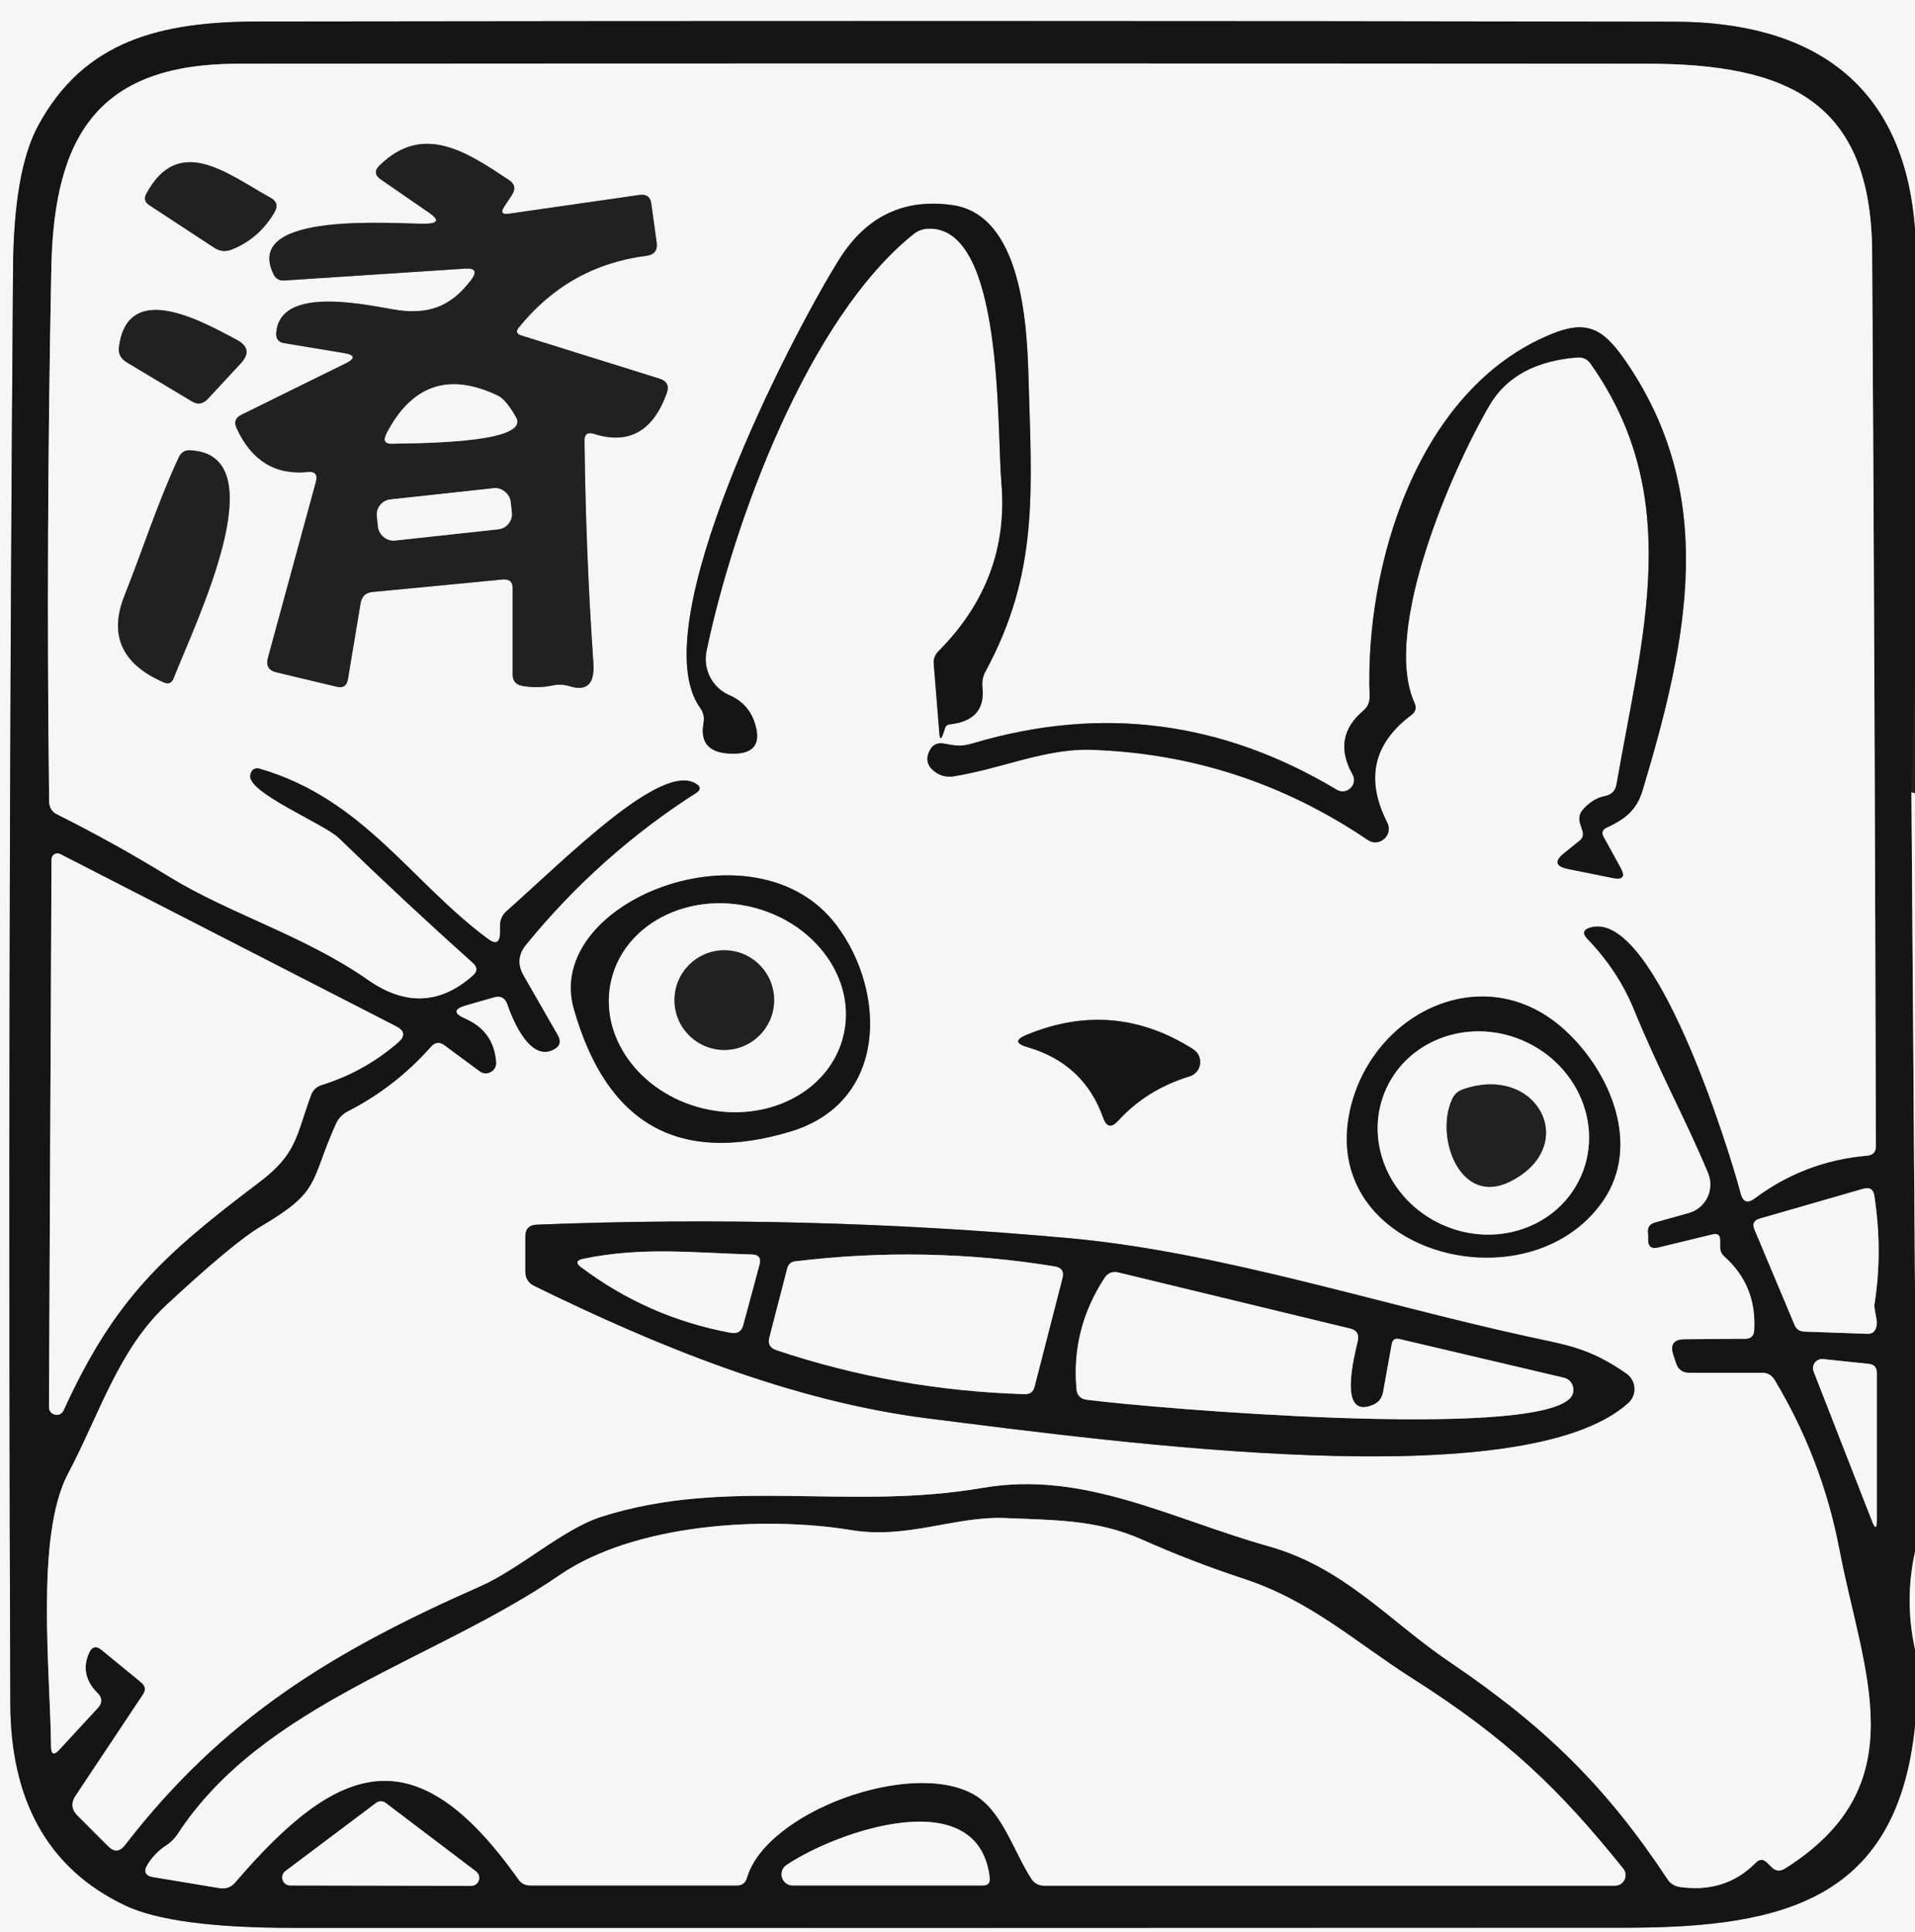 <?xml version="1.0" encoding="UTF-8" standalone="no"?>
<!DOCTYPE svg PUBLIC "-//W3C//DTD SVG 1.1//EN" "http://www.w3.org/Graphics/SVG/1.1/DTD/svg11.dtd">
<svg xmlns="http://www.w3.org/2000/svg" version="1.1" viewBox="0 0 113 114">
<rect x="0" y="0" width="113" height="114" fill="#333333" stroke="none"/>
<g stroke-width="2.00" fill="none" stroke-linecap="butt">
<path stroke="#868586" vector-effect="non-scaling-stroke" d="
  M 113.00 13.56
  C 112.38 4.91 106.91 1.29 98.79 1.28
  C 70.95 1.23 43.12 1.23 15.30 1.27
  C 9.47 1.27 4.97 2.39 2.25 7.42
  C 1.29 9.19 0.80 12.01 0.77 15.86
  C 0.55 44.10 0.50 72.34 0.61 100.58
  C 0.64 106.00 2.65 110.18 7.39 112.43
  C 9.25 113.31 12.55 113.75 17.30 113.75
  C 43.55 113.76 69.79 113.75 96.04 113.74
  C 105.40 113.73 111.97 111.99 113.00 101.81"
/>
<path stroke="#1c1b1c" vector-effect="non-scaling-stroke" d="
  M 113.00 39.56
  L 112.79 46.75"
/>
<path stroke="#868586" vector-effect="non-scaling-stroke" d="
  M 112.79 46.75
  L 113.00 76.06"
/>
<path stroke="#868586" vector-effect="non-scaling-stroke" d="
  M 113.00 91.56
  C 112.58 93.48 112.58 95.40 113.00 97.31"
/>
<path stroke="#868586" vector-effect="non-scaling-stroke" d="
  M 97.25 73.13
  C 97.26 73.01 97.25 72.88 97.24 72.75
  C 97.20 72.42 97.34 72.22 97.65 72.13
  L 99.65 71.57
  C 100.66 71.29 101.19 70.19 100.79 69.22
  C 99.40 65.89 98.04 63.53 96.39 59.52
  C 95.77 58.02 94.87 56.66 93.70 55.44
  C 93.33 55.07 93.41 54.82 93.92 54.70
  C 97.66 53.81 101.98 67.63 102.72 70.43
  C 102.85 70.93 103.13 71.02 103.54 70.71
  C 105.51 69.24 107.72 68.40 110.17 68.19
  C 110.52 68.16 110.69 67.98 110.69 67.63
  C 110.65 50.05 110.58 32.46 110.47 14.86
  C 110.41 5.98 105.51 3.76 97.14 3.76
  C 69.45 3.74 41.75 3.74 14.05 3.76
  C 5.93 3.77 3.19 7.84 3.03 15.79
  C 2.82 26.28 2.77 36.78 2.90 47.29
  C 2.91 47.64 3.06 47.90 3.37 48.05
  C 5.63 49.18 7.84 50.41 9.99 51.73
  C 13.57 53.93 17.95 55.19 21.72 57.82
  C 23.91 59.35 25.97 59.27 27.90 57.56
  C 28.18 57.31 28.18 57.07 27.90 56.82
  C 25.21 54.41 22.57 51.95 19.98 49.44
  C 19.12 48.61 14.55 46.76 14.76 45.73
  C 14.83 45.39 15.03 45.27 15.36 45.36
  C 21.46 47.15 24.24 52.01 28.78 55.38
  C 29.26 55.74 29.50 55.62 29.50 55.02
  L 29.50 54.60
  C 29.50 54.27 29.63 53.99 29.88 53.76
  C 33.53 50.52 39.10 44.87 41.11 46.26
  C 41.36 46.43 41.36 46.61 41.10 46.78
  C 37.28 49.22 33.93 52.21 31.05 55.74
  C 30.58 56.31 30.53 56.92 30.90 57.56
  L 32.92 61.08
  C 33.13 61.45 33.05 61.74 32.66 61.94
  C 31.27 62.65 30.26 60.21 29.93 59.25
  C 29.80 58.88 29.54 58.74 29.15 58.85
  L 27.51 59.32
  C 26.77 59.53 26.75 59.79 27.45 60.10
  C 28.58 60.59 29.19 61.45 29.28 62.67
  C 29.32 63.20 28.72 63.53 28.30 63.21
  L 26.24 61.69
  C 25.94 61.46 25.67 61.49 25.42 61.78
  C 24.03 63.35 22.40 64.62 20.52 65.58
  C 20.20 65.75 19.97 65.99 19.82 66.32
  C 18.25 69.83 18.98 70.25 15.39 72.37
  C 14.32 73.00 12.47 74.54 9.84 76.98
  C 7.00 79.60 5.83 83.54 4.02 86.94
  C 2.06 90.62 2.98 98.76 3.01 103.05
  C 3.02 103.52 3.18 103.59 3.50 103.24
  L 5.77 100.78
  C 6.05 100.48 6.05 100.19 5.76 99.90
  C 5.04 99.18 4.87 98.39 5.26 97.52
  C 5.43 97.15 5.68 97.09 5.99 97.35
  L 8.32 99.26
  C 8.58 99.47 8.62 99.72 8.43 99.99
  L 4.45 105.97
  C 4.18 106.38 4.22 106.77 4.57 107.12
  L 6.38 108.93
  C 6.73 109.29 7.06 109.27 7.37 108.87
  C 13.16 101.38 19.59 97.45 28.33 93.60
  C 30.69 92.56 33.22 90.21 35.50 89.49
  C 42.95 87.12 50.05 89.16 57.98 87.79
  C 63.95 86.76 69.03 89.59 74.84 91.23
  C 79.36 92.50 81.98 95.66 85.57 98.08
  C 91.29 101.95 94.85 105.52 98.39 110.87
  C 98.56 111.14 98.81 111.29 99.13 111.34
  C 100.91 111.59 102.40 111.12 103.59 109.92
  C 103.82 109.68 104.06 109.68 104.29 109.92
  L 104.54 110.17
  C 104.77 110.40 105.03 110.43 105.31 110.26
  C 113.16 105.34 109.93 98.69 108.54 91.44
  C 107.86 87.87 106.58 84.52 104.71 81.41
  C 104.54 81.14 104.30 81.00 103.98 81.00
  L 99.68 81.00
  C 99.27 81.00 99.01 80.80 98.89 80.41
  L 98.73 79.93
  C 98.54 79.32 98.77 79.02 99.40 79.02
  L 103.00 78.99
  C 103.31 78.99 103.48 78.83 103.51 78.52
  C 103.62 76.75 103.04 75.29 101.75 74.14
  C 101.59 74.00 101.51 73.82 101.50 73.60
  C 101.50 73.46 101.50 73.32 101.50 73.18
  C 101.50 72.88 101.36 72.76 101.07 72.83
  L 97.85 73.61
  C 97.44 73.71 97.24 73.55 97.25 73.13"
/>
<path stroke="#868586" vector-effect="non-scaling-stroke" d="
  M 15.29 69.76
  C 17.50 68.09 17.45 67.10 18.34 64.65
  C 18.45 64.32 18.68 64.11 19.01 64.01
  C 20.70 63.48 22.19 62.64 23.49 61.51
  C 23.92 61.14 23.89 60.82 23.38 60.56
  L 3.55 50.39
  C 3.32 50.27 3.04 50.44 3.04 50.70
  L 2.89 83.03
  C 2.89 83.51 3.55 83.66 3.75 83.22
  C 6.77 76.61 9.62 74.05 15.29 69.76"
/>
<path stroke="#868586" vector-effect="non-scaling-stroke" d="
  M 110.60 77.01
  C 110.94 74.92 110.94 72.76 110.60 70.55
  C 110.54 70.17 110.32 70.03 109.95 70.14
  L 103.84 71.90
  C 103.49 72.00 103.39 72.22 103.53 72.55
  L 105.89 78.17
  C 106.00 78.43 106.19 78.56 106.48 78.57
  L 110.19 78.70
  C 110.47 78.71 110.64 78.58 110.71 78.31
  C 110.75 78.17 110.76 78.04 110.74 77.92
  C 110.64 77.36 110.59 77.06 110.60 77.01"
/>
<path stroke="#868586" vector-effect="non-scaling-stroke" d="
  M 107.58 80.19
  C 107.17 80.15 106.87 80.55 107.02 80.93
  L 110.46 89.74
  C 110.65 90.23 110.75 90.21 110.75 89.69
  L 110.75 81.01
  C 110.75 80.68 110.59 80.50 110.26 80.47
  L 107.58 80.19"
/>
<path stroke="#868586" vector-effect="non-scaling-stroke" d="
  M 9.80 108.89
  C 9.38 109.16 9.02 109.53 8.72 109.99
  C 8.45 110.42 8.56 110.68 9.06 110.76
  L 12.98 111.41
  C 13.34 111.46 13.64 111.35 13.87 111.08
  C 19.94 104.00 24.49 102.27 30.59 110.89
  C 30.76 111.13 30.99 111.25 31.29 111.25
  L 43.48 111.25
  C 43.79 111.25 43.98 111.10 44.07 110.81
  C 45.19 106.93 53.69 103.79 57.43 105.86
  C 59.12 106.80 59.78 109.17 60.85 110.84
  C 61.03 111.12 61.29 111.26 61.62 111.26
  L 95.30 111.26
  C 95.82 111.26 96.11 110.66 95.78 110.25
  C 91.99 105.53 88.87 102.55 83.35 99.04
  C 79.94 96.87 77.34 94.44 73.35 93.14
  C 71.32 92.47 69.34 91.71 67.39 90.84
  C 64.69 89.64 62.18 89.70 59.34 89.57
  C 56.36 89.44 53.55 90.83 50.23 90.28
  C 45.09 89.44 37.47 89.89 33.03 92.93
  C 25.68 97.99 15.52 100.50 10.48 108.22
  C 10.30 108.49 10.07 108.72 9.80 108.89"
/>
<path stroke="#868586" vector-effect="non-scaling-stroke" d="
  M 16.84 110.40
  C 16.48 110.67 16.67 111.25 17.13 111.25
  L 27.81 111.27
  C 28.26 111.27 28.45 110.69 28.09 110.42
  L 22.76 106.38
  C 22.59 106.25 22.36 106.25 22.19 106.38
  L 16.84 110.40"
/>
<path stroke="#868586" vector-effect="non-scaling-stroke" d="
  M 58.40 110.79
  C 57.74 105.08 49.30 108.09 46.41 110.04
  C 45.87 110.41 46.13 111.25 46.78 111.25
  L 57.99 111.25
  C 58.30 111.25 58.43 111.10 58.40 110.79"
/>
<path stroke="#8c8c8c" vector-effect="non-scaling-stroke" d="
  M 30.61 19.33
  C 32.58 16.89 35.09 15.48 38.16 15.09
  C 38.61 15.03 38.81 14.77 38.75 14.32
  L 38.43 12.01
  C 38.38 11.62 38.15 11.45 37.75 11.50
  L 30.03 12.61
  C 29.62 12.67 29.53 12.53 29.76 12.18
  L 30.21 11.50
  C 30.44 11.15 30.38 10.85 30.03 10.62
  C 27.56 8.98 24.98 7.23 22.40 9.76
  C 22.09 10.06 22.11 10.33 22.46 10.58
  L 25.33 12.56
  C 25.92 12.97 25.85 13.18 25.14 13.20
  C 23.48 13.24 14.25 12.38 16.15 16.20
  C 16.28 16.45 16.49 16.57 16.77 16.55
  L 27.44 15.85
  C 28.05 15.81 28.17 16.03 27.80 16.52
  C 26.58 18.12 25.23 18.63 23.11 18.24
  C 20.99 17.86 16.50 16.99 16.30 19.64
  C 16.27 19.99 16.43 20.19 16.78 20.25
  L 20.29 20.83
  C 20.96 20.94 20.99 21.15 20.38 21.45
  L 14.23 24.48
  C 13.89 24.65 13.80 24.91 13.96 25.26
  C 14.83 27.17 16.23 28.04 18.15 27.85
  C 18.59 27.80 18.75 28.00 18.64 28.43
  L 15.81 38.81
  C 15.68 39.27 15.85 39.56 16.31 39.67
  L 19.87 40.52
  C 20.24 40.61 20.46 40.47 20.53 40.08
  L 21.28 35.58
  C 21.35 35.19 21.58 34.97 21.97 34.93
  L 29.69 34.19
  C 30.06 34.16 30.25 34.33 30.25 34.70
  L 30.25 39.79
  C 30.25 40.18 30.44 40.40 30.82 40.47
  C 31.41 40.58 32.02 40.57 32.64 40.44
  C 32.97 40.37 33.29 40.39 33.61 40.49
  C 34.83 40.86 35.09 40.12 35.01 39.05
  C 34.71 34.74 34.54 30.39 34.49 26.01
  C 34.48 25.62 34.67 25.48 35.05 25.60
  C 37.10 26.25 38.53 25.45 39.34 23.21
  C 39.50 22.77 39.36 22.48 38.91 22.34
  L 30.75 19.79
  C 30.48 19.70 30.43 19.55 30.61 19.33"
/>
<path stroke="#8c8c8c" vector-effect="non-scaling-stroke" d="
  M 15.97 11.67
  C 13.50 10.32 10.56 7.83 8.63 11.44
  C 8.49 11.71 8.55 11.93 8.80 12.10
  L 12.63 14.61
  C 12.97 14.84 13.33 14.87 13.71 14.71
  C 14.77 14.28 15.60 13.55 16.20 12.52
  C 16.41 12.16 16.34 11.88 15.97 11.67"
/>
<path stroke="#868586" vector-effect="non-scaling-stroke" d="
  M 56.05 42.74
  C 57.48 42.58 58.12 41.84 57.97 40.53
  C 57.94 40.22 57.99 39.92 58.14 39.64
  C 61.31 33.80 60.88 29.01 60.69 22.28
  C 60.60 19.13 60.29 12.66 56.18 12.10
  C 53.33 11.70 51.10 12.77 49.51 15.32
  C 46.60 19.97 37.86 36.96 41.31 41.76
  C 41.51 42.04 41.58 42.35 41.51 42.68
  C 41.30 43.87 41.88 44.47 43.27 44.47
  C 44.48 44.47 44.91 43.89 44.56 42.73
  C 44.32 41.92 43.81 41.35 43.04 41.02
  C 42.03 40.58 41.47 39.49 41.69 38.42
  C 43.27 30.81 47.69 18.78 53.91 13.81
  C 54.16 13.61 54.45 13.50 54.78 13.49
  C 59.24 13.35 58.81 25.21 59.09 28.49
  C 59.42 32.28 58.19 35.59 55.39 38.41
  C 55.17 38.63 55.07 38.89 55.10 39.19
  L 55.43 43.26
  C 55.46 43.65 55.53 43.65 55.66 43.28
  C 55.69 43.18 55.73 43.08 55.76 42.98
  C 55.81 42.83 55.90 42.75 56.05 42.74"
/>
<path stroke="#8c8c8c" vector-effect="non-scaling-stroke" d="
  M 13.97 20.05
  C 12.09 19.06 7.55 16.42 7.02 20.47
  C 6.97 20.86 7.12 21.15 7.45 21.36
  L 11.30 23.67
  C 11.65 23.89 11.97 23.85 12.26 23.54
  L 14.20 21.45
  C 14.73 20.88 14.66 20.42 13.97 20.05"
/>
<path stroke="#868586" vector-effect="non-scaling-stroke" d="
  M 94.81 48.83
  C 95.88 48.33 96.56 47.84 96.93 46.62
  C 99.62 37.67 101.41 29.12 95.81 21.14
  C 94.54 19.34 93.56 18.87 91.50 19.73
  C 83.64 22.97 80.53 33.36 80.82 41.08
  C 80.83 41.42 80.71 41.70 80.46 41.92
  C 79.21 42.97 78.99 44.23 79.81 45.69
  C 80.15 46.29 79.47 46.95 78.88 46.60
  C 72.10 42.53 64.95 41.62 57.44 43.85
  C 56.67 44.08 56.42 44.00 55.68 43.87
  C 55.31 43.81 55.04 43.94 54.87 44.26
  C 54.59 44.79 54.71 45.23 55.23 45.58
  C 55.54 45.79 55.88 45.86 56.25 45.81
  C 59.09 45.36 61.66 44.16 64.37 44.24
  C 70.29 44.43 75.74 46.20 80.71 49.56
  C 81.39 50.02 82.23 49.27 81.86 48.54
  C 80.56 45.99 81.03 43.87 83.28 42.19
  C 83.53 42.00 83.60 41.77 83.47 41.48
  C 81.53 37.21 85.66 27.73 87.90 23.90
  C 88.89 22.22 90.62 21.28 93.09 21.09
  C 93.41 21.07 93.66 21.19 93.85 21.45
  C 99.43 29.33 96.89 37.56 95.39 46.27
  C 95.32 46.66 95.10 46.89 94.71 46.97
  C 94.24 47.06 93.81 47.32 93.43 47.74
  C 93.20 47.99 93.14 48.27 93.24 48.60
  L 93.38 49.03
  C 93.45 49.27 93.39 49.46 93.20 49.61
  L 92.33 50.31
  C 91.70 50.80 91.77 51.13 92.56 51.28
  L 95.19 51.81
  C 95.76 51.92 95.91 51.72 95.63 51.21
  L 94.63 49.39
  C 94.49 49.14 94.55 48.95 94.81 48.83"
/>
<path stroke="#8c8c8c" vector-effect="non-scaling-stroke" d="
  M 7.35 35.13
  C 6.41 37.49 7.19 39.20 9.68 40.27
  C 9.94 40.38 10.12 40.31 10.23 40.05
  C 11.67 36.45 16.32 26.84 11.24 26.57
  C 10.92 26.55 10.69 26.69 10.55 26.98
  C 9.31 29.64 8.43 32.42 7.35 35.13"
/>
<path stroke="#868586" vector-effect="non-scaling-stroke" d="
  M 49.38 54.62
  C 44.63 48.25 32.06 53.17 33.86 59.52
  C 35.79 66.33 40.05 68.74 46.63 66.77
  C 52.39 65.04 52.31 58.54 49.38 54.62"
/>
<path stroke="#868586" vector-effect="non-scaling-stroke" d="
  M 92.38 60.82
  C 87.70 56.48 81.05 59.65 79.69 65.38
  C 77.66 73.97 90.18 77.26 94.60 70.84
  C 96.82 67.60 95.07 63.31 92.38 60.82"
/>
<path stroke="#868586" vector-effect="non-scaling-stroke" d="
  M 70.41 61.91
  C 67.30 59.93 64.03 59.64 60.60 61.05
  C 59.90 61.33 59.91 61.58 60.64 61.79
  C 62.85 62.43 64.34 63.82 65.10 65.96
  C 65.29 66.50 65.58 66.56 65.97 66.14
  C 67.11 64.89 68.52 64.02 70.19 63.51
  C 70.92 63.29 71.05 62.32 70.41 61.91"
/>
<path stroke="#868586" vector-effect="non-scaling-stroke" d="
  M 95.96 81.04
  C 93.72 79.49 92.40 79.36 90.04 78.84
  C 81.08 76.87 71.94 73.87 63.12 73.06
  C 52.67 72.11 42.19 71.84 31.67 72.26
  C 31.22 72.28 31.00 72.51 31.00 72.96
  L 31.00 75.02
  C 31.00 75.42 31.18 75.71 31.54 75.88
  C 38.73 79.40 46.67 82.67 54.75 83.69
  C 66.10 85.12 89.89 88.36 96.08 82.78
  C 96.61 82.30 96.55 81.45 95.96 81.04"
/>
<path stroke="#8c8c8c" vector-effect="non-scaling-stroke" d="
  M 29.40 23.36
  C 26.50 21.96 24.30 22.70 22.81 25.58
  C 22.59 26.01 22.72 26.21 23.20 26.18
  C 23.83 26.14 31.35 26.24 30.45 24.63
  C 30.08 23.97 29.70 23.50 29.40 23.36"
/>
<path stroke="#8c8c8c" vector-effect="non-scaling-stroke" d="
  M 30.132 29.603
  C 30.08 29.11 29.63 28.75 29.14 28.806
  L 23.036 29.469
  C 22.54 29.52 22.18 29.97 22.239 30.461
  L 22.308 31.097
  C 22.36 31.59 22.81 31.95 23.3 31.894
  L 29.404 31.231
  C 29.90 31.18 30.26 30.73 30.201 30.239
  L 30.132 29.603"
/>
<path stroke="#8c8c8c" vector-effect="non-scaling-stroke" d="
  M 113.00 46.81
  C 112.93 46.79 112.86 46.77 112.79 46.75"
/>
<path stroke="#868586" vector-effect="non-scaling-stroke" d="
  M 49.763 61.115
  C 50.56 57.84 48.14 54.44 44.357 53.521
  C 40.58 52.61 36.87 54.52 36.077 57.805
  C 35.28 61.08 37.70 64.48 41.483 65.399
  C 45.26 66.31 48.97 64.40 49.763 61.115"
/>
<path stroke="#8c8c8c" vector-effect="non-scaling-stroke" d="
  M 45.68 59.01
  C 45.68 57.39 44.36 56.07 42.74 56.07
  C 41.12 56.07 39.80 57.39 39.80 59.01
  C 39.80 60.63 41.12 61.95 42.74 61.95
  C 44.36 61.95 45.68 60.63 45.68 59.01"
/>
<path stroke="#868586" vector-effect="non-scaling-stroke" d="
  M 93.258 69.473
  C 94.62 66.49 93.16 62.91 89.999 61.458
  C 86.83 60.01 83.17 61.25 81.802 64.227
  C 80.44 67.21 81.90 70.79 85.061 72.242
  C 88.23 73.69 91.89 72.45 93.258 69.473"
/>
<path stroke="#8c8c8c" vector-effect="non-scaling-stroke" d="
  M 89.12 69.71
  C 93.27 67.62 90.73 62.75 86.34 64.27
  C 86.04 64.37 85.82 64.56 85.69 64.85
  C 84.65 67.08 86.15 71.21 89.12 69.71"
/>
<path stroke="#868586" vector-effect="non-scaling-stroke" d="
  M 44.38 74.02
  C 40.92 73.92 37.86 73.55 34.39 74.28
  C 34.01 74.37 33.97 74.53 34.28 74.76
  C 36.92 76.75 39.87 78.04 43.12 78.64
  C 43.51 78.71 43.76 78.56 43.86 78.17
  L 44.82 74.61
  C 44.92 74.23 44.77 74.03 44.38 74.02"
/>
<path stroke="#868586" vector-effect="non-scaling-stroke" d="
  M 45.80 79.66
  C 50.55 81.25 55.44 82.11 60.46 82.26
  C 60.78 82.27 60.98 82.12 61.05 81.81
  L 62.69 75.43
  C 62.80 75.02 62.64 74.79 62.23 74.72
  C 57.16 73.90 52.06 73.80 46.94 74.42
  C 46.67 74.45 46.51 74.60 46.45 74.85
  L 45.40 78.91
  C 45.30 79.28 45.43 79.53 45.80 79.66"
/>
<path stroke="#868586" vector-effect="non-scaling-stroke" d="
  M 92.28 81.29
  L 82.59 79.01
  C 82.32 78.94 82.17 79.05 82.12 79.32
  L 81.61 82.15
  C 81.54 82.50 81.35 82.75 81.02 82.89
  C 78.90 83.80 79.94 79.91 80.12 79.12
  C 80.21 78.73 80.06 78.48 79.67 78.39
  L 65.99 75.08
  C 65.64 75.00 65.37 75.11 65.18 75.40
  C 63.87 77.40 63.31 79.58 63.52 81.95
  C 63.55 82.33 63.75 82.54 64.13 82.59
  C 68.34 83.13 90.09 84.92 92.61 82.54
  C 93.04 82.14 92.85 81.42 92.28 81.29"
/>
</g>
<path fill="#f6f6f6" d="
  M 0.00 0.00
  L 113.00 0.00
  L 113.00 13.56
  C 112.38 4.91 106.91 1.29 98.79 1.28
  C 70.95 1.23 43.12 1.23 15.30 1.27
  C 9.47 1.27 4.97 2.39 2.25 7.42
  C 1.29 9.19 0.80 12.01 0.77 15.86
  C 0.55 44.10 0.50 72.34 0.61 100.58
  C 0.64 106.00 2.65 110.18 7.39 112.43
  C 9.25 113.31 12.55 113.75 17.30 113.75
  C 43.55 113.76 69.79 113.75 96.04 113.74
  C 105.40 113.73 111.97 111.99 113.00 101.81
  L 113.00 114.00
  L 0.00 114.00
  L 0.00 0.00
  Z"
/>
<path fill="#161416" d="
  M 113.00 13.56
  L 113.00 39.56
  L 112.79 46.75
  L 113.00 76.06
  L 113.00 91.56
  C 112.58 93.48 112.58 95.40 113.00 97.31
  L 113.00 101.81
  C 111.97 111.99 105.40 113.73 96.04 113.74
  C 69.79 113.75 43.55 113.76 17.30 113.75
  C 12.55 113.75 9.25 113.31 7.39 112.43
  C 2.65 110.18 0.64 106.00 0.61 100.58
  C 0.50 72.34 0.55 44.10 0.77 15.86
  C 0.80 12.01 1.29 9.19 2.25 7.42
  C 4.97 2.39 9.47 1.27 15.30 1.27
  C 43.12 1.23 70.95 1.23 98.79 1.28
  C 106.91 1.29 112.38 4.91 113.00 13.56
  Z
  M 97.25 73.13
  C 97.26 73.01 97.25 72.88 97.24 72.75
  C 97.20 72.42 97.34 72.22 97.65 72.13
  L 99.65 71.57
  C 100.66 71.29 101.19 70.19 100.79 69.22
  C 99.40 65.89 98.04 63.53 96.39 59.52
  C 95.77 58.02 94.87 56.66 93.70 55.44
  C 93.33 55.07 93.41 54.82 93.92 54.70
  C 97.66 53.81 101.98 67.63 102.72 70.43
  C 102.85 70.93 103.13 71.02 103.54 70.71
  C 105.51 69.24 107.72 68.40 110.17 68.19
  C 110.52 68.16 110.69 67.98 110.69 67.63
  C 110.65 50.05 110.58 32.46 110.47 14.86
  C 110.41 5.98 105.51 3.76 97.14 3.76
  C 69.45 3.74 41.75 3.74 14.05 3.76
  C 5.93 3.77 3.19 7.84 3.03 15.79
  C 2.82 26.28 2.77 36.78 2.90 47.29
  C 2.91 47.64 3.06 47.90 3.37 48.05
  C 5.63 49.18 7.84 50.41 9.99 51.73
  C 13.57 53.93 17.95 55.19 21.72 57.82
  C 23.91 59.35 25.97 59.27 27.90 57.56
  C 28.18 57.31 28.18 57.07 27.90 56.82
  C 25.21 54.41 22.57 51.95 19.98 49.44
  C 19.12 48.61 14.55 46.76 14.76 45.73
  C 14.83 45.39 15.03 45.27 15.36 45.36
  C 21.46 47.15 24.24 52.01 28.78 55.38
  C 29.26 55.74 29.50 55.62 29.50 55.02
  L 29.50 54.60
  C 29.50 54.27 29.63 53.99 29.88 53.76
  C 33.53 50.52 39.10 44.87 41.11 46.26
  C 41.36 46.43 41.36 46.61 41.10 46.78
  C 37.28 49.22 33.93 52.21 31.05 55.74
  C 30.58 56.31 30.53 56.92 30.90 57.56
  L 32.92 61.08
  C 33.13 61.45 33.05 61.74 32.66 61.94
  C 31.27 62.65 30.26 60.21 29.93 59.25
  C 29.80 58.88 29.54 58.74 29.15 58.85
  L 27.51 59.32
  C 26.77 59.53 26.75 59.79 27.45 60.10
  C 28.58 60.59 29.19 61.45 29.28 62.67
  C 29.32 63.20 28.72 63.53 28.30 63.21
  L 26.24 61.69
  C 25.94 61.46 25.67 61.49 25.42 61.78
  C 24.03 63.35 22.40 64.62 20.52 65.58
  C 20.20 65.75 19.97 65.99 19.82 66.32
  C 18.25 69.83 18.98 70.25 15.39 72.37
  C 14.32 73.00 12.47 74.54 9.84 76.98
  C 7.00 79.60 5.83 83.54 4.02 86.94
  C 2.06 90.62 2.98 98.76 3.01 103.05
  C 3.02 103.52 3.18 103.59 3.50 103.24
  L 5.77 100.78
  C 6.05 100.48 6.05 100.19 5.76 99.90
  C 5.04 99.18 4.87 98.39 5.26 97.52
  C 5.43 97.15 5.68 97.09 5.99 97.35
  L 8.32 99.26
  C 8.58 99.47 8.62 99.72 8.43 99.99
  L 4.45 105.97
  C 4.18 106.38 4.22 106.77 4.57 107.12
  L 6.38 108.93
  C 6.73 109.29 7.06 109.27 7.37 108.87
  C 13.16 101.38 19.59 97.45 28.33 93.60
  C 30.69 92.56 33.22 90.21 35.50 89.49
  C 42.95 87.12 50.05 89.16 57.98 87.79
  C 63.95 86.76 69.03 89.59 74.84 91.23
  C 79.36 92.50 81.98 95.66 85.57 98.08
  C 91.29 101.95 94.85 105.52 98.39 110.87
  C 98.56 111.14 98.81 111.29 99.13 111.34
  C 100.91 111.59 102.40 111.12 103.59 109.92
  C 103.82 109.68 104.06 109.68 104.29 109.92
  L 104.54 110.17
  C 104.77 110.40 105.03 110.43 105.31 110.26
  C 113.16 105.34 109.93 98.69 108.54 91.44
  C 107.86 87.87 106.58 84.52 104.71 81.41
  C 104.54 81.14 104.30 81.00 103.98 81.00
  L 99.68 81.00
  C 99.27 81.00 99.01 80.80 98.89 80.41
  L 98.73 79.93
  C 98.54 79.32 98.77 79.02 99.40 79.02
  L 103.00 78.99
  C 103.31 78.99 103.48 78.83 103.51 78.52
  C 103.62 76.75 103.04 75.29 101.75 74.14
  C 101.59 74.00 101.51 73.82 101.50 73.60
  C 101.50 73.46 101.50 73.32 101.50 73.18
  C 101.50 72.88 101.36 72.76 101.07 72.83
  L 97.85 73.61
  C 97.44 73.71 97.24 73.55 97.25 73.13
  Z
  M 15.29 69.76
  C 17.50 68.09 17.45 67.10 18.34 64.65
  C 18.45 64.32 18.68 64.11 19.01 64.01
  C 20.70 63.48 22.19 62.64 23.49 61.51
  C 23.92 61.14 23.89 60.82 23.38 60.56
  L 3.55 50.39
  C 3.32 50.27 3.04 50.44 3.04 50.70
  L 2.89 83.03
  C 2.89 83.51 3.55 83.66 3.75 83.22
  C 6.77 76.61 9.62 74.05 15.29 69.76
  Z
  M 110.60 77.01
  C 110.94 74.92 110.94 72.76 110.60 70.55
  C 110.54 70.17 110.32 70.03 109.95 70.14
  L 103.84 71.90
  C 103.49 72.00 103.39 72.22 103.53 72.55
  L 105.89 78.17
  C 106.00 78.43 106.19 78.56 106.48 78.57
  L 110.19 78.70
  C 110.47 78.71 110.64 78.58 110.71 78.31
  C 110.75 78.17 110.76 78.04 110.74 77.92
  C 110.64 77.36 110.59 77.06 110.60 77.01
  Z
  M 107.58 80.19
  C 107.17 80.15 106.87 80.55 107.02 80.93
  L 110.46 89.74
  C 110.65 90.23 110.75 90.21 110.75 89.69
  L 110.75 81.01
  C 110.75 80.68 110.59 80.50 110.26 80.47
  L 107.58 80.19
  Z
  M 9.80 108.89
  C 9.38 109.16 9.02 109.53 8.72 109.99
  C 8.45 110.42 8.56 110.68 9.06 110.76
  L 12.98 111.41
  C 13.34 111.46 13.64 111.35 13.87 111.08
  C 19.94 104.00 24.49 102.27 30.59 110.89
  C 30.76 111.13 30.99 111.25 31.29 111.25
  L 43.48 111.25
  C 43.79 111.25 43.98 111.10 44.07 110.81
  C 45.19 106.93 53.69 103.79 57.43 105.86
  C 59.12 106.80 59.78 109.17 60.85 110.84
  C 61.03 111.12 61.29 111.26 61.62 111.26
  L 95.30 111.26
  C 95.82 111.26 96.11 110.66 95.78 110.25
  C 91.99 105.53 88.87 102.55 83.35 99.04
  C 79.94 96.87 77.34 94.44 73.35 93.14
  C 71.32 92.47 69.34 91.71 67.39 90.84
  C 64.69 89.64 62.18 89.70 59.34 89.57
  C 56.36 89.44 53.55 90.83 50.23 90.28
  C 45.09 89.44 37.47 89.89 33.03 92.93
  C 25.68 97.99 15.52 100.50 10.48 108.22
  C 10.30 108.49 10.07 108.72 9.80 108.89
  Z
  M 16.84 110.40
  C 16.48 110.67 16.67 111.25 17.13 111.25
  L 27.81 111.27
  C 28.26 111.27 28.45 110.69 28.09 110.42
  L 22.76 106.38
  C 22.59 106.25 22.36 106.25 22.19 106.38
  L 16.84 110.40
  Z
  M 58.40 110.79
  C 57.74 105.08 49.30 108.09 46.41 110.04
  C 45.87 110.41 46.13 111.25 46.78 111.25
  L 57.99 111.25
  C 58.30 111.25 58.43 111.10 58.40 110.79
  Z"
/>
<path fill="#f6f6f6" d="
  M 97.85 73.61
  L 101.07 72.83
  C 101.36 72.76 101.50 72.88 101.50 73.18
  C 101.50 73.32 101.50 73.46 101.50 73.60
  C 101.51 73.82 101.59 74.00 101.75 74.14
  C 103.04 75.29 103.62 76.75 103.51 78.52
  C 103.48 78.83 103.31 78.99 103.00 78.99
  L 99.40 79.02
  C 98.77 79.02 98.54 79.32 98.73 79.93
  L 98.89 80.41
  C 99.01 80.80 99.27 81.00 99.68 81.00
  L 103.98 81.00
  C 104.30 81.00 104.54 81.14 104.71 81.41
  C 106.58 84.52 107.86 87.87 108.54 91.44
  C 109.93 98.69 113.16 105.34 105.31 110.26
  C 105.03 110.43 104.77 110.40 104.54 110.17
  L 104.29 109.92
  C 104.06 109.68 103.82 109.68 103.59 109.92
  C 102.40 111.12 100.91 111.59 99.13 111.34
  C 98.81 111.29 98.56 111.14 98.39 110.87
  C 94.85 105.52 91.29 101.95 85.57 98.08
  C 81.98 95.66 79.36 92.50 74.84 91.23
  C 69.03 89.59 63.95 86.76 57.98 87.79
  C 50.05 89.16 42.95 87.12 35.50 89.49
  C 33.22 90.21 30.69 92.56 28.33 93.60
  C 19.59 97.45 13.16 101.38 7.37 108.87
  C 7.06 109.27 6.73 109.29 6.38 108.93
  L 4.57 107.12
  C 4.22 106.77 4.18 106.38 4.45 105.97
  L 8.43 99.99
  C 8.62 99.72 8.58 99.47 8.32 99.26
  L 5.99 97.35
  C 5.68 97.09 5.43 97.15 5.26 97.52
  C 4.87 98.39 5.04 99.18 5.76 99.90
  C 6.05 100.19 6.05 100.48 5.77 100.78
  L 3.50 103.24
  C 3.18 103.59 3.02 103.52 3.01 103.05
  C 2.98 98.76 2.06 90.62 4.02 86.94
  C 5.83 83.54 7.00 79.60 9.84 76.98
  C 12.47 74.54 14.32 73.00 15.39 72.37
  C 18.98 70.25 18.25 69.83 19.82 66.32
  C 19.97 65.99 20.20 65.75 20.52 65.58
  C 22.40 64.62 24.03 63.35 25.42 61.78
  C 25.67 61.49 25.94 61.46 26.24 61.69
  L 28.30 63.21
  C 28.72 63.53 29.32 63.20 29.28 62.67
  C 29.19 61.45 28.58 60.59 27.45 60.10
  C 26.75 59.79 26.77 59.53 27.51 59.32
  L 29.15 58.85
  C 29.54 58.74 29.80 58.88 29.93 59.25
  C 30.26 60.21 31.27 62.65 32.66 61.94
  C 33.05 61.74 33.13 61.45 32.92 61.08
  L 30.90 57.56
  C 30.53 56.92 30.58 56.31 31.05 55.74
  C 33.93 52.21 37.28 49.22 41.10 46.78
  C 41.36 46.61 41.36 46.43 41.11 46.26
  C 39.10 44.87 33.53 50.52 29.88 53.76
  C 29.63 53.99 29.50 54.27 29.50 54.60
  L 29.50 55.02
  C 29.50 55.62 29.26 55.74 28.78 55.38
  C 24.24 52.01 21.46 47.15 15.36 45.36
  C 15.03 45.27 14.83 45.39 14.76 45.73
  C 14.55 46.76 19.12 48.61 19.98 49.44
  C 22.57 51.95 25.21 54.41 27.90 56.82
  C 28.18 57.07 28.18 57.31 27.90 57.56
  C 25.97 59.27 23.91 59.35 21.72 57.82
  C 17.95 55.19 13.57 53.93 9.99 51.73
  C 7.84 50.41 5.63 49.18 3.37 48.05
  C 3.06 47.90 2.91 47.64 2.90 47.29
  C 2.77 36.78 2.82 26.28 3.03 15.79
  C 3.19 7.84 5.93 3.77 14.05 3.76
  C 41.75 3.74 69.45 3.74 97.14 3.76
  C 105.51 3.76 110.41 5.98 110.47 14.86
  C 110.58 32.46 110.65 50.05 110.69 67.63
  C 110.69 67.98 110.52 68.16 110.17 68.19
  C 107.72 68.40 105.51 69.24 103.54 70.71
  C 103.13 71.02 102.85 70.93 102.72 70.43
  C 101.98 67.63 97.66 53.81 93.92 54.70
  C 93.41 54.82 93.33 55.07 93.70 55.44
  C 94.87 56.66 95.77 58.02 96.39 59.52
  C 98.04 63.53 99.40 65.89 100.79 69.22
  C 101.19 70.19 100.66 71.29 99.65 71.57
  L 97.65 72.13
  C 97.34 72.22 97.20 72.42 97.24 72.75
  C 97.25 72.88 97.26 73.01 97.25 73.13
  C 97.24 73.55 97.44 73.71 97.85 73.61
  Z
  M 30.61 19.33
  C 32.58 16.89 35.09 15.48 38.16 15.09
  C 38.61 15.03 38.81 14.77 38.75 14.32
  L 38.43 12.01
  C 38.38 11.62 38.15 11.45 37.75 11.50
  L 30.03 12.61
  C 29.62 12.67 29.53 12.53 29.76 12.18
  L 30.21 11.50
  C 30.44 11.15 30.38 10.85 30.03 10.62
  C 27.56 8.98 24.98 7.23 22.40 9.76
  C 22.09 10.06 22.11 10.33 22.46 10.58
  L 25.33 12.56
  C 25.92 12.97 25.85 13.18 25.14 13.20
  C 23.48 13.24 14.25 12.38 16.15 16.20
  C 16.28 16.45 16.49 16.57 16.77 16.55
  L 27.44 15.85
  C 28.05 15.81 28.17 16.03 27.80 16.52
  C 26.58 18.12 25.23 18.63 23.11 18.24
  C 20.99 17.86 16.50 16.99 16.30 19.64
  C 16.27 19.99 16.43 20.19 16.78 20.25
  L 20.29 20.83
  C 20.96 20.94 20.99 21.15 20.38 21.45
  L 14.23 24.48
  C 13.89 24.65 13.80 24.91 13.96 25.26
  C 14.83 27.17 16.23 28.04 18.15 27.85
  C 18.59 27.80 18.75 28.00 18.64 28.43
  L 15.81 38.81
  C 15.68 39.27 15.85 39.56 16.31 39.67
  L 19.87 40.52
  C 20.24 40.61 20.46 40.47 20.53 40.08
  L 21.28 35.58
  C 21.35 35.19 21.58 34.97 21.97 34.93
  L 29.69 34.19
  C 30.06 34.16 30.25 34.33 30.25 34.70
  L 30.25 39.79
  C 30.25 40.18 30.44 40.40 30.82 40.47
  C 31.41 40.58 32.02 40.57 32.64 40.44
  C 32.97 40.37 33.29 40.39 33.61 40.49
  C 34.83 40.86 35.09 40.12 35.01 39.05
  C 34.71 34.74 34.54 30.39 34.49 26.01
  C 34.48 25.62 34.67 25.48 35.05 25.60
  C 37.10 26.25 38.53 25.45 39.34 23.21
  C 39.50 22.77 39.36 22.48 38.91 22.34
  L 30.75 19.79
  C 30.48 19.70 30.43 19.55 30.61 19.33
  Z
  M 15.97 11.67
  C 13.50 10.32 10.56 7.83 8.63 11.44
  C 8.49 11.71 8.55 11.93 8.80 12.10
  L 12.63 14.61
  C 12.97 14.84 13.33 14.87 13.71 14.71
  C 14.77 14.28 15.60 13.55 16.20 12.52
  C 16.41 12.16 16.34 11.88 15.97 11.67
  Z
  M 56.05 42.74
  C 57.48 42.58 58.12 41.84 57.97 40.53
  C 57.94 40.22 57.99 39.92 58.14 39.64
  C 61.31 33.80 60.88 29.01 60.69 22.28
  C 60.60 19.13 60.29 12.66 56.18 12.10
  C 53.33 11.70 51.10 12.77 49.51 15.32
  C 46.60 19.97 37.86 36.96 41.31 41.76
  C 41.51 42.04 41.58 42.35 41.51 42.68
  C 41.30 43.87 41.88 44.47 43.27 44.47
  C 44.48 44.47 44.91 43.89 44.56 42.73
  C 44.32 41.92 43.81 41.35 43.04 41.02
  C 42.03 40.58 41.47 39.49 41.69 38.42
  C 43.27 30.81 47.69 18.78 53.91 13.81
  C 54.16 13.61 54.45 13.50 54.78 13.49
  C 59.24 13.35 58.81 25.21 59.09 28.49
  C 59.42 32.28 58.19 35.59 55.39 38.41
  C 55.17 38.63 55.07 38.89 55.10 39.19
  L 55.43 43.26
  C 55.46 43.65 55.53 43.65 55.66 43.28
  C 55.69 43.18 55.73 43.08 55.76 42.98
  C 55.81 42.83 55.90 42.75 56.05 42.74
  Z
  M 13.97 20.05
  C 12.09 19.06 7.55 16.42 7.02 20.47
  C 6.97 20.86 7.12 21.15 7.45 21.36
  L 11.30 23.67
  C 11.65 23.89 11.97 23.85 12.26 23.54
  L 14.20 21.45
  C 14.73 20.88 14.66 20.42 13.97 20.05
  Z
  M 94.81 48.83
  C 95.88 48.33 96.56 47.84 96.93 46.62
  C 99.62 37.67 101.41 29.12 95.81 21.14
  C 94.54 19.34 93.56 18.87 91.50 19.73
  C 83.64 22.97 80.53 33.36 80.82 41.08
  C 80.83 41.42 80.71 41.70 80.46 41.92
  C 79.21 42.97 78.99 44.23 79.81 45.69
  C 80.15 46.29 79.47 46.95 78.88 46.60
  C 72.10 42.53 64.95 41.62 57.44 43.85
  C 56.67 44.08 56.42 44.00 55.68 43.87
  C 55.31 43.81 55.04 43.94 54.87 44.26
  C 54.59 44.79 54.71 45.23 55.23 45.58
  C 55.54 45.79 55.88 45.86 56.25 45.81
  C 59.09 45.36 61.66 44.16 64.37 44.24
  C 70.29 44.43 75.74 46.20 80.71 49.56
  C 81.39 50.02 82.23 49.27 81.86 48.54
  C 80.56 45.99 81.03 43.87 83.28 42.19
  C 83.53 42.00 83.60 41.77 83.47 41.48
  C 81.53 37.21 85.66 27.73 87.90 23.90
  C 88.89 22.22 90.62 21.28 93.09 21.09
  C 93.41 21.07 93.66 21.19 93.85 21.45
  C 99.43 29.33 96.89 37.56 95.39 46.27
  C 95.32 46.66 95.10 46.89 94.71 46.97
  C 94.24 47.06 93.81 47.32 93.43 47.74
  C 93.20 47.99 93.14 48.27 93.24 48.60
  L 93.38 49.03
  C 93.45 49.27 93.39 49.46 93.20 49.61
  L 92.33 50.31
  C 91.70 50.80 91.77 51.13 92.56 51.28
  L 95.19 51.81
  C 95.76 51.92 95.91 51.72 95.63 51.21
  L 94.63 49.39
  C 94.49 49.14 94.55 48.95 94.81 48.83
  Z
  M 7.35 35.13
  C 6.41 37.49 7.19 39.20 9.68 40.27
  C 9.94 40.38 10.12 40.31 10.23 40.05
  C 11.67 36.45 16.32 26.84 11.24 26.57
  C 10.92 26.55 10.69 26.69 10.55 26.98
  C 9.31 29.64 8.43 32.42 7.35 35.13
  Z
  M 49.38 54.62
  C 44.63 48.25 32.06 53.17 33.86 59.52
  C 35.79 66.33 40.05 68.74 46.63 66.77
  C 52.39 65.04 52.31 58.54 49.38 54.62
  Z
  M 92.38 60.82
  C 87.70 56.48 81.05 59.65 79.69 65.38
  C 77.66 73.97 90.18 77.26 94.60 70.84
  C 96.82 67.60 95.07 63.31 92.38 60.82
  Z
  M 70.41 61.91
  C 67.30 59.93 64.03 59.64 60.60 61.05
  C 59.90 61.33 59.91 61.58 60.64 61.79
  C 62.85 62.43 64.34 63.82 65.10 65.96
  C 65.29 66.50 65.58 66.56 65.97 66.14
  C 67.11 64.89 68.52 64.02 70.19 63.51
  C 70.92 63.29 71.05 62.32 70.41 61.91
  Z
  M 95.96 81.04
  C 93.72 79.49 92.40 79.36 90.04 78.84
  C 81.08 76.87 71.94 73.87 63.12 73.06
  C 52.67 72.11 42.19 71.84 31.67 72.26
  C 31.22 72.28 31.00 72.51 31.00 72.96
  L 31.00 75.02
  C 31.00 75.42 31.18 75.71 31.54 75.88
  C 38.73 79.40 46.67 82.67 54.75 83.69
  C 66.10 85.12 89.89 88.36 96.08 82.78
  C 96.61 82.30 96.55 81.45 95.96 81.04
  Z"
/>
<path fill="#222121" d="
  M 30.75 19.79
  L 38.91 22.34
  C 39.36 22.48 39.50 22.77 39.34 23.21
  C 38.53 25.45 37.10 26.25 35.05 25.60
  C 34.67 25.48 34.48 25.62 34.49 26.01
  C 34.54 30.39 34.71 34.74 35.01 39.05
  C 35.09 40.12 34.83 40.86 33.61 40.49
  C 33.29 40.39 32.97 40.37 32.64 40.44
  C 32.02 40.57 31.41 40.58 30.82 40.47
  C 30.44 40.40 30.25 40.18 30.25 39.79
  L 30.25 34.70
  C 30.25 34.33 30.06 34.16 29.69 34.19
  L 21.97 34.93
  C 21.58 34.97 21.35 35.19 21.28 35.58
  L 20.53 40.08
  C 20.46 40.47 20.24 40.61 19.87 40.52
  L 16.31 39.67
  C 15.85 39.56 15.68 39.27 15.81 38.81
  L 18.64 28.43
  C 18.75 28.00 18.59 27.80 18.15 27.85
  C 16.23 28.04 14.83 27.17 13.96 25.26
  C 13.80 24.91 13.89 24.65 14.23 24.48
  L 20.38 21.45
  C 20.99 21.15 20.96 20.94 20.29 20.83
  L 16.78 20.25
  C 16.43 20.19 16.27 19.99 16.30 19.64
  C 16.50 16.99 20.99 17.86 23.11 18.24
  C 25.23 18.63 26.58 18.12 27.80 16.52
  C 28.17 16.03 28.05 15.81 27.44 15.85
  L 16.77 16.55
  C 16.49 16.57 16.28 16.45 16.15 16.20
  C 14.25 12.38 23.48 13.24 25.14 13.20
  C 25.85 13.18 25.92 12.97 25.33 12.56
  L 22.46 10.58
  C 22.11 10.33 22.09 10.06 22.40 9.76
  C 24.98 7.23 27.56 8.98 30.03 10.62
  C 30.38 10.85 30.44 11.15 30.21 11.50
  L 29.76 12.18
  C 29.53 12.53 29.62 12.67 30.03 12.61
  L 37.75 11.50
  C 38.15 11.45 38.38 11.62 38.43 12.01
  L 38.75 14.32
  C 38.81 14.77 38.61 15.03 38.16 15.09
  C 35.09 15.48 32.58 16.89 30.61 19.33
  C 30.43 19.55 30.48 19.70 30.75 19.79
  Z
  M 29.40 23.36
  C 26.50 21.96 24.30 22.70 22.81 25.58
  C 22.59 26.01 22.72 26.21 23.20 26.18
  C 23.83 26.14 31.35 26.24 30.45 24.63
  C 30.08 23.97 29.70 23.50 29.40 23.36
  Z
  M 30.132 29.603
  C 30.08 29.11 29.63 28.75 29.14 28.806
  L 23.036 29.469
  C 22.54 29.52 22.18 29.97 22.239 30.461
  L 22.308 31.097
  C 22.36 31.59 22.81 31.95 23.3 31.894
  L 29.404 31.231
  C 29.90 31.18 30.26 30.73 30.201 30.239
  L 30.132 29.603
  Z"
/>
<path fill="#222121" d="
  M 8.63 11.44
  C 10.56 7.83 13.50 10.32 15.97 11.67
  C 16.34 11.88 16.41 12.16 16.20 12.52
  C 15.60 13.55 14.77 14.28 13.71 14.71
  C 13.33 14.87 12.97 14.84 12.63 14.61
  L 8.80 12.10
  C 8.55 11.93 8.49 11.71 8.63 11.44
  Z"
/>
<path fill="#161416" d="
  M 55.76 42.98
  C 55.73 43.08 55.69 43.18 55.66 43.28
  C 55.53 43.65 55.46 43.65 55.43 43.26
  L 55.10 39.19
  C 55.07 38.89 55.17 38.63 55.39 38.41
  C 58.19 35.59 59.42 32.28 59.09 28.49
  C 58.81 25.21 59.24 13.35 54.78 13.49
  C 54.45 13.50 54.16 13.61 53.91 13.81
  C 47.69 18.78 43.27 30.81 41.69 38.42
  C 41.47 39.49 42.03 40.58 43.04 41.02
  C 43.81 41.35 44.32 41.92 44.56 42.73
  C 44.91 43.89 44.48 44.47 43.27 44.47
  C 41.88 44.47 41.30 43.87 41.51 42.68
  C 41.58 42.35 41.51 42.04 41.31 41.76
  C 37.86 36.96 46.60 19.97 49.51 15.32
  C 51.10 12.77 53.33 11.70 56.18 12.10
  C 60.29 12.66 60.60 19.13 60.69 22.28
  C 60.88 29.01 61.31 33.80 58.14 39.64
  C 57.99 39.92 57.94 40.22 57.97 40.53
  C 58.12 41.84 57.48 42.58 56.05 42.74
  C 55.90 42.75 55.81 42.83 55.76 42.98
  Z"
/>
<path fill="#222121" d="
  M 13.97 20.05
  C 14.66 20.42 14.73 20.88 14.20 21.45
  L 12.26 23.54
  C 11.97 23.85 11.65 23.89 11.30 23.67
  L 7.45 21.36
  C 7.12 21.15 6.97 20.86 7.02 20.47
  C 7.55 16.42 12.09 19.06 13.97 20.05
  Z"
/>
<path fill="#161416" d="
  M 94.63 49.39
  L 95.63 51.21
  C 95.91 51.72 95.76 51.92 95.19 51.81
  L 92.56 51.28
  C 91.77 51.13 91.70 50.80 92.33 50.31
  L 93.20 49.61
  C 93.39 49.46 93.45 49.27 93.38 49.03
  L 93.24 48.60
  C 93.14 48.27 93.20 47.99 93.43 47.74
  C 93.81 47.32 94.24 47.06 94.71 46.97
  C 95.10 46.89 95.32 46.66 95.39 46.27
  C 96.89 37.56 99.43 29.33 93.85 21.45
  C 93.66 21.19 93.41 21.07 93.09 21.09
  C 90.62 21.28 88.89 22.22 87.90 23.90
  C 85.66 27.73 81.53 37.21 83.47 41.48
  C 83.60 41.77 83.53 42.00 83.28 42.19
  C 81.03 43.87 80.56 45.99 81.86 48.54
  C 82.23 49.27 81.39 50.02 80.71 49.56
  C 75.74 46.20 70.29 44.43 64.37 44.24
  C 61.66 44.16 59.09 45.36 56.25 45.81
  C 55.88 45.86 55.54 45.79 55.23 45.58
  C 54.71 45.23 54.59 44.79 54.87 44.26
  C 55.04 43.94 55.31 43.81 55.68 43.87
  C 56.42 44.00 56.67 44.08 57.44 43.85
  C 64.95 41.62 72.10 42.53 78.88 46.60
  C 79.47 46.95 80.15 46.29 79.81 45.69
  C 78.99 44.23 79.21 42.97 80.46 41.92
  C 80.71 41.70 80.83 41.42 80.82 41.08
  C 80.53 33.36 83.64 22.97 91.50 19.73
  C 93.56 18.87 94.54 19.34 95.81 21.14
  C 101.41 29.12 99.62 37.67 96.93 46.62
  C 96.56 47.84 95.88 48.33 94.81 48.83
  C 94.55 48.95 94.49 49.14 94.63 49.39
  Z"
/>
<path fill="#f6f6f6" d="
  M 29.40 23.36
  C 29.70 23.50 30.08 23.97 30.45 24.63
  C 31.35 26.24 23.83 26.14 23.20 26.18
  C 22.72 26.21 22.59 26.01 22.81 25.58
  C 24.30 22.70 26.50 21.96 29.40 23.36
  Z"
/>
<path fill="#222121" d="
  M 7.35 35.13
  C 8.43 32.42 9.31 29.64 10.55 26.98
  C 10.69 26.69 10.92 26.55 11.24 26.57
  C 16.32 26.84 11.67 36.45 10.23 40.05
  C 10.12 40.31 9.94 40.38 9.68 40.27
  C 7.19 39.20 6.41 37.49 7.35 35.13
  Z"
/>
<rect fill="#f6f6f6" x="-3.97" y="-1.22" transform="translate(26.22,30.35) rotate(-6.2)" width="7.94" height="2.44" rx="0.90"/>
<path fill="#222121" d="
  M 113.00 39.56
  L 113.00 46.81
  C 112.93 46.79 112.86 46.77 112.79 46.75
  L 113.00 39.56
  Z"
/>
<path fill="#f6f6f6" d="
  M 112.79 46.75
  C 112.86 46.77 112.93 46.79 113.00 46.81
  L 113.00 76.06
  L 112.79 46.75
  Z"
/>
<path fill="#f6f6f6" d="
  M 15.29 69.76
  C 9.62 74.05 6.77 76.61 3.75 83.22
  C 3.55 83.66 2.89 83.51 2.89 83.03
  L 3.04 50.70
  C 3.04 50.44 3.32 50.27 3.55 50.39
  L 23.38 60.56
  C 23.89 60.82 23.92 61.14 23.49 61.51
  C 22.19 62.64 20.70 63.48 19.01 64.01
  C 18.68 64.11 18.45 64.32 18.34 64.65
  C 17.45 67.10 17.50 68.09 15.29 69.76
  Z"
/>
<path fill="#161416" d="
  M 49.38 54.62
  C 52.31 58.54 52.39 65.04 46.63 66.77
  C 40.05 68.74 35.79 66.33 33.86 59.52
  C 32.06 53.17 44.63 48.25 49.38 54.62
  Z
  M 49.763 61.115
  C 50.56 57.84 48.14 54.44 44.357 53.521
  C 40.58 52.61 36.87 54.52 36.077 57.805
  C 35.28 61.08 37.70 64.48 41.483 65.399
  C 45.26 66.31 48.97 64.40 49.763 61.115
  Z"
/>
<path fill="#f6f6f6" d="
  M 49.763 61.115
  C 48.97 64.40 45.26 66.31 41.483 65.399
  C 37.70 64.48 35.28 61.08 36.077 57.805
  C 36.87 54.52 40.58 52.61 44.357 53.521
  C 48.14 54.44 50.56 57.84 49.763 61.115
  Z
  M 45.68 59.01
  C 45.68 57.39 44.36 56.07 42.74 56.07
  C 41.12 56.07 39.80 57.39 39.80 59.01
  C 39.80 60.63 41.12 61.95 42.74 61.95
  C 44.36 61.95 45.68 60.63 45.68 59.01
  Z"
/>
<circle fill="#222121" cx="42.74" cy="59.01" r="2.94"/>
<path fill="#161416" d="
  M 92.38 60.82
  C 95.07 63.31 96.82 67.60 94.60 70.84
  C 90.18 77.26 77.66 73.97 79.69 65.38
  C 81.05 59.65 87.70 56.48 92.38 60.82
  Z
  M 93.258 69.473
  C 94.62 66.49 93.16 62.91 89.999 61.458
  C 86.83 60.01 83.17 61.25 81.802 64.227
  C 80.44 67.21 81.90 70.79 85.061 72.242
  C 88.23 73.69 91.89 72.45 93.258 69.473
  Z"
/>
<path fill="#161416" d="
  M 70.41 61.91
  C 71.05 62.32 70.92 63.29 70.19 63.51
  C 68.52 64.02 67.11 64.89 65.97 66.14
  C 65.58 66.56 65.29 66.50 65.10 65.96
  C 64.34 63.82 62.85 62.43 60.64 61.79
  C 59.91 61.58 59.90 61.33 60.60 61.05
  C 64.03 59.64 67.30 59.93 70.41 61.91
  Z"
/>
<path fill="#f6f6f6" d="
  M 93.258 69.473
  C 91.89 72.45 88.23 73.69 85.061 72.242
  C 81.90 70.79 80.44 67.21 81.802 64.227
  C 83.17 61.25 86.83 60.01 89.999 61.458
  C 93.16 62.91 94.62 66.49 93.258 69.473
  Z
  M 89.12 69.71
  C 93.27 67.62 90.73 62.75 86.34 64.27
  C 86.04 64.37 85.82 64.56 85.69 64.85
  C 84.65 67.08 86.15 71.21 89.12 69.71
  Z"
/>
<path fill="#222121" d="
  M 86.34 64.27
  C 90.73 62.75 93.27 67.62 89.12 69.71
  C 86.15 71.21 84.65 67.08 85.69 64.85
  C 85.82 64.56 86.04 64.37 86.34 64.27
  Z"
/>
<path fill="#f6f6f6" d="
  M 110.74 77.92
  C 110.76 78.04 110.75 78.17 110.71 78.31
  C 110.64 78.58 110.47 78.71 110.19 78.70
  L 106.48 78.57
  C 106.19 78.56 106.00 78.43 105.89 78.17
  L 103.53 72.55
  C 103.39 72.22 103.49 72.00 103.84 71.90
  L 109.95 70.14
  C 110.32 70.03 110.54 70.17 110.60 70.55
  C 110.94 72.76 110.94 74.92 110.60 77.01
  C 110.59 77.06 110.64 77.36 110.74 77.92
  Z"
/>
<path fill="#161416" d="
  M 95.96 81.04
  C 96.55 81.45 96.61 82.30 96.08 82.78
  C 89.89 88.36 66.10 85.12 54.75 83.69
  C 46.67 82.67 38.73 79.40 31.54 75.88
  C 31.18 75.71 31.00 75.42 31.00 75.02
  L 31.00 72.96
  C 31.00 72.51 31.22 72.28 31.67 72.26
  C 42.19 71.84 52.67 72.11 63.12 73.06
  C 71.94 73.87 81.08 76.87 90.04 78.84
  C 92.40 79.36 93.72 79.49 95.96 81.04
  Z
  M 44.38 74.02
  C 40.92 73.92 37.86 73.55 34.39 74.28
  C 34.01 74.37 33.97 74.53 34.28 74.76
  C 36.92 76.75 39.87 78.04 43.12 78.64
  C 43.51 78.71 43.76 78.56 43.86 78.17
  L 44.82 74.61
  C 44.92 74.23 44.77 74.03 44.38 74.02
  Z
  M 45.80 79.66
  C 50.55 81.25 55.44 82.11 60.46 82.26
  C 60.78 82.27 60.98 82.12 61.05 81.81
  L 62.69 75.43
  C 62.80 75.02 62.64 74.79 62.23 74.72
  C 57.16 73.90 52.06 73.80 46.94 74.42
  C 46.67 74.45 46.51 74.60 46.45 74.85
  L 45.40 78.91
  C 45.30 79.28 45.43 79.53 45.80 79.66
  Z
  M 92.28 81.29
  L 82.59 79.01
  C 82.32 78.94 82.17 79.05 82.12 79.32
  L 81.61 82.15
  C 81.54 82.50 81.35 82.75 81.02 82.89
  C 78.90 83.80 79.94 79.91 80.12 79.12
  C 80.21 78.73 80.06 78.48 79.67 78.39
  L 65.99 75.08
  C 65.64 75.00 65.37 75.11 65.18 75.40
  C 63.87 77.40 63.31 79.58 63.52 81.95
  C 63.55 82.33 63.75 82.54 64.13 82.59
  C 68.34 83.13 90.09 84.92 92.61 82.54
  C 93.04 82.14 92.85 81.42 92.28 81.29
  Z"
/>
<path fill="#f6f6f6" d="
  M 34.39 74.28
  C 37.86 73.55 40.92 73.92 44.38 74.02
  C 44.77 74.03 44.92 74.23 44.82 74.61
  L 43.86 78.17
  C 43.76 78.56 43.51 78.71 43.12 78.64
  C 39.87 78.04 36.92 76.75 34.28 74.76
  C 33.97 74.53 34.01 74.37 34.39 74.28
  Z"
/>
<path fill="#f6f6f6" d="
  M 45.80 79.66
  C 45.43 79.53 45.30 79.28 45.40 78.91
  L 46.45 74.85
  C 46.51 74.60 46.67 74.45 46.94 74.42
  C 52.06 73.80 57.16 73.90 62.23 74.72
  C 62.64 74.79 62.80 75.02 62.69 75.43
  L 61.05 81.81
  C 60.98 82.12 60.78 82.27 60.46 82.26
  C 55.44 82.11 50.55 81.25 45.80 79.66
  Z"
/>
<path fill="#f6f6f6" d="
  M 92.28 81.29
  C 92.85 81.42 93.04 82.14 92.61 82.54
  C 90.09 84.92 68.34 83.13 64.13 82.59
  C 63.75 82.54 63.55 82.33 63.52 81.95
  C 63.31 79.58 63.87 77.40 65.18 75.40
  C 65.37 75.11 65.64 75.00 65.99 75.08
  L 79.67 78.39
  C 80.06 78.48 80.21 78.73 80.12 79.12
  C 79.94 79.91 78.90 83.80 81.02 82.89
  C 81.35 82.75 81.54 82.50 81.61 82.15
  L 82.12 79.32
  C 82.17 79.05 82.32 78.94 82.59 79.01
  L 92.28 81.29
  Z"
/>
<path fill="#f6f6f6" d="
  M 107.58 80.19
  L 110.26 80.47
  C 110.59 80.50 110.75 80.68 110.75 81.01
  L 110.75 89.69
  C 110.75 90.21 110.65 90.23 110.46 89.74
  L 107.02 80.93
  C 106.87 80.55 107.17 80.15 107.58 80.19
  Z"
/>
<path fill="#f6f6f6" d="
  M 10.48 108.22
  C 15.52 100.50 25.68 97.99 33.03 92.93
  C 37.47 89.89 45.09 89.44 50.23 90.28
  C 53.55 90.83 56.36 89.44 59.34 89.57
  C 62.18 89.70 64.69 89.64 67.39 90.84
  C 69.34 91.71 71.32 92.47 73.35 93.14
  C 77.34 94.44 79.94 96.87 83.35 99.04
  C 88.87 102.55 91.99 105.53 95.78 110.25
  C 96.11 110.66 95.82 111.26 95.30 111.26
  L 61.62 111.26
  C 61.29 111.26 61.03 111.12 60.85 110.84
  C 59.78 109.17 59.12 106.80 57.43 105.86
  C 53.69 103.79 45.19 106.93 44.07 110.81
  C 43.98 111.10 43.79 111.25 43.48 111.25
  L 31.29 111.25
  C 30.99 111.25 30.76 111.13 30.59 110.89
  C 24.49 102.27 19.94 104.00 13.87 111.08
  C 13.64 111.35 13.34 111.46 12.98 111.41
  L 9.06 110.76
  C 8.56 110.68 8.45 110.42 8.72 109.99
  C 9.02 109.53 9.38 109.16 9.80 108.89
  C 10.07 108.72 10.30 108.49 10.48 108.22
  Z"
/>
<path fill="#f6f6f6" d="
  M 113.00 91.56
  L 113.00 97.31
  C 112.58 95.40 112.58 93.48 113.00 91.56
  Z"
/>
<path fill="#f6f6f6" d="
  M 16.84 110.40
  L 22.19 106.38
  C 22.36 106.25 22.59 106.25 22.76 106.38
  L 28.09 110.42
  C 28.45 110.69 28.26 111.27 27.81 111.27
  L 17.13 111.25
  C 16.67 111.25 16.48 110.67 16.84 110.40
  Z"
/>
<path fill="#f6f6f6" d="
  M 46.41 110.04
  C 49.30 108.09 57.74 105.08 58.40 110.79
  C 58.43 111.10 58.30 111.25 57.99 111.25
  L 46.78 111.25
  C 46.13 111.25 45.87 110.41 46.41 110.04
  Z"
/>
</svg>
